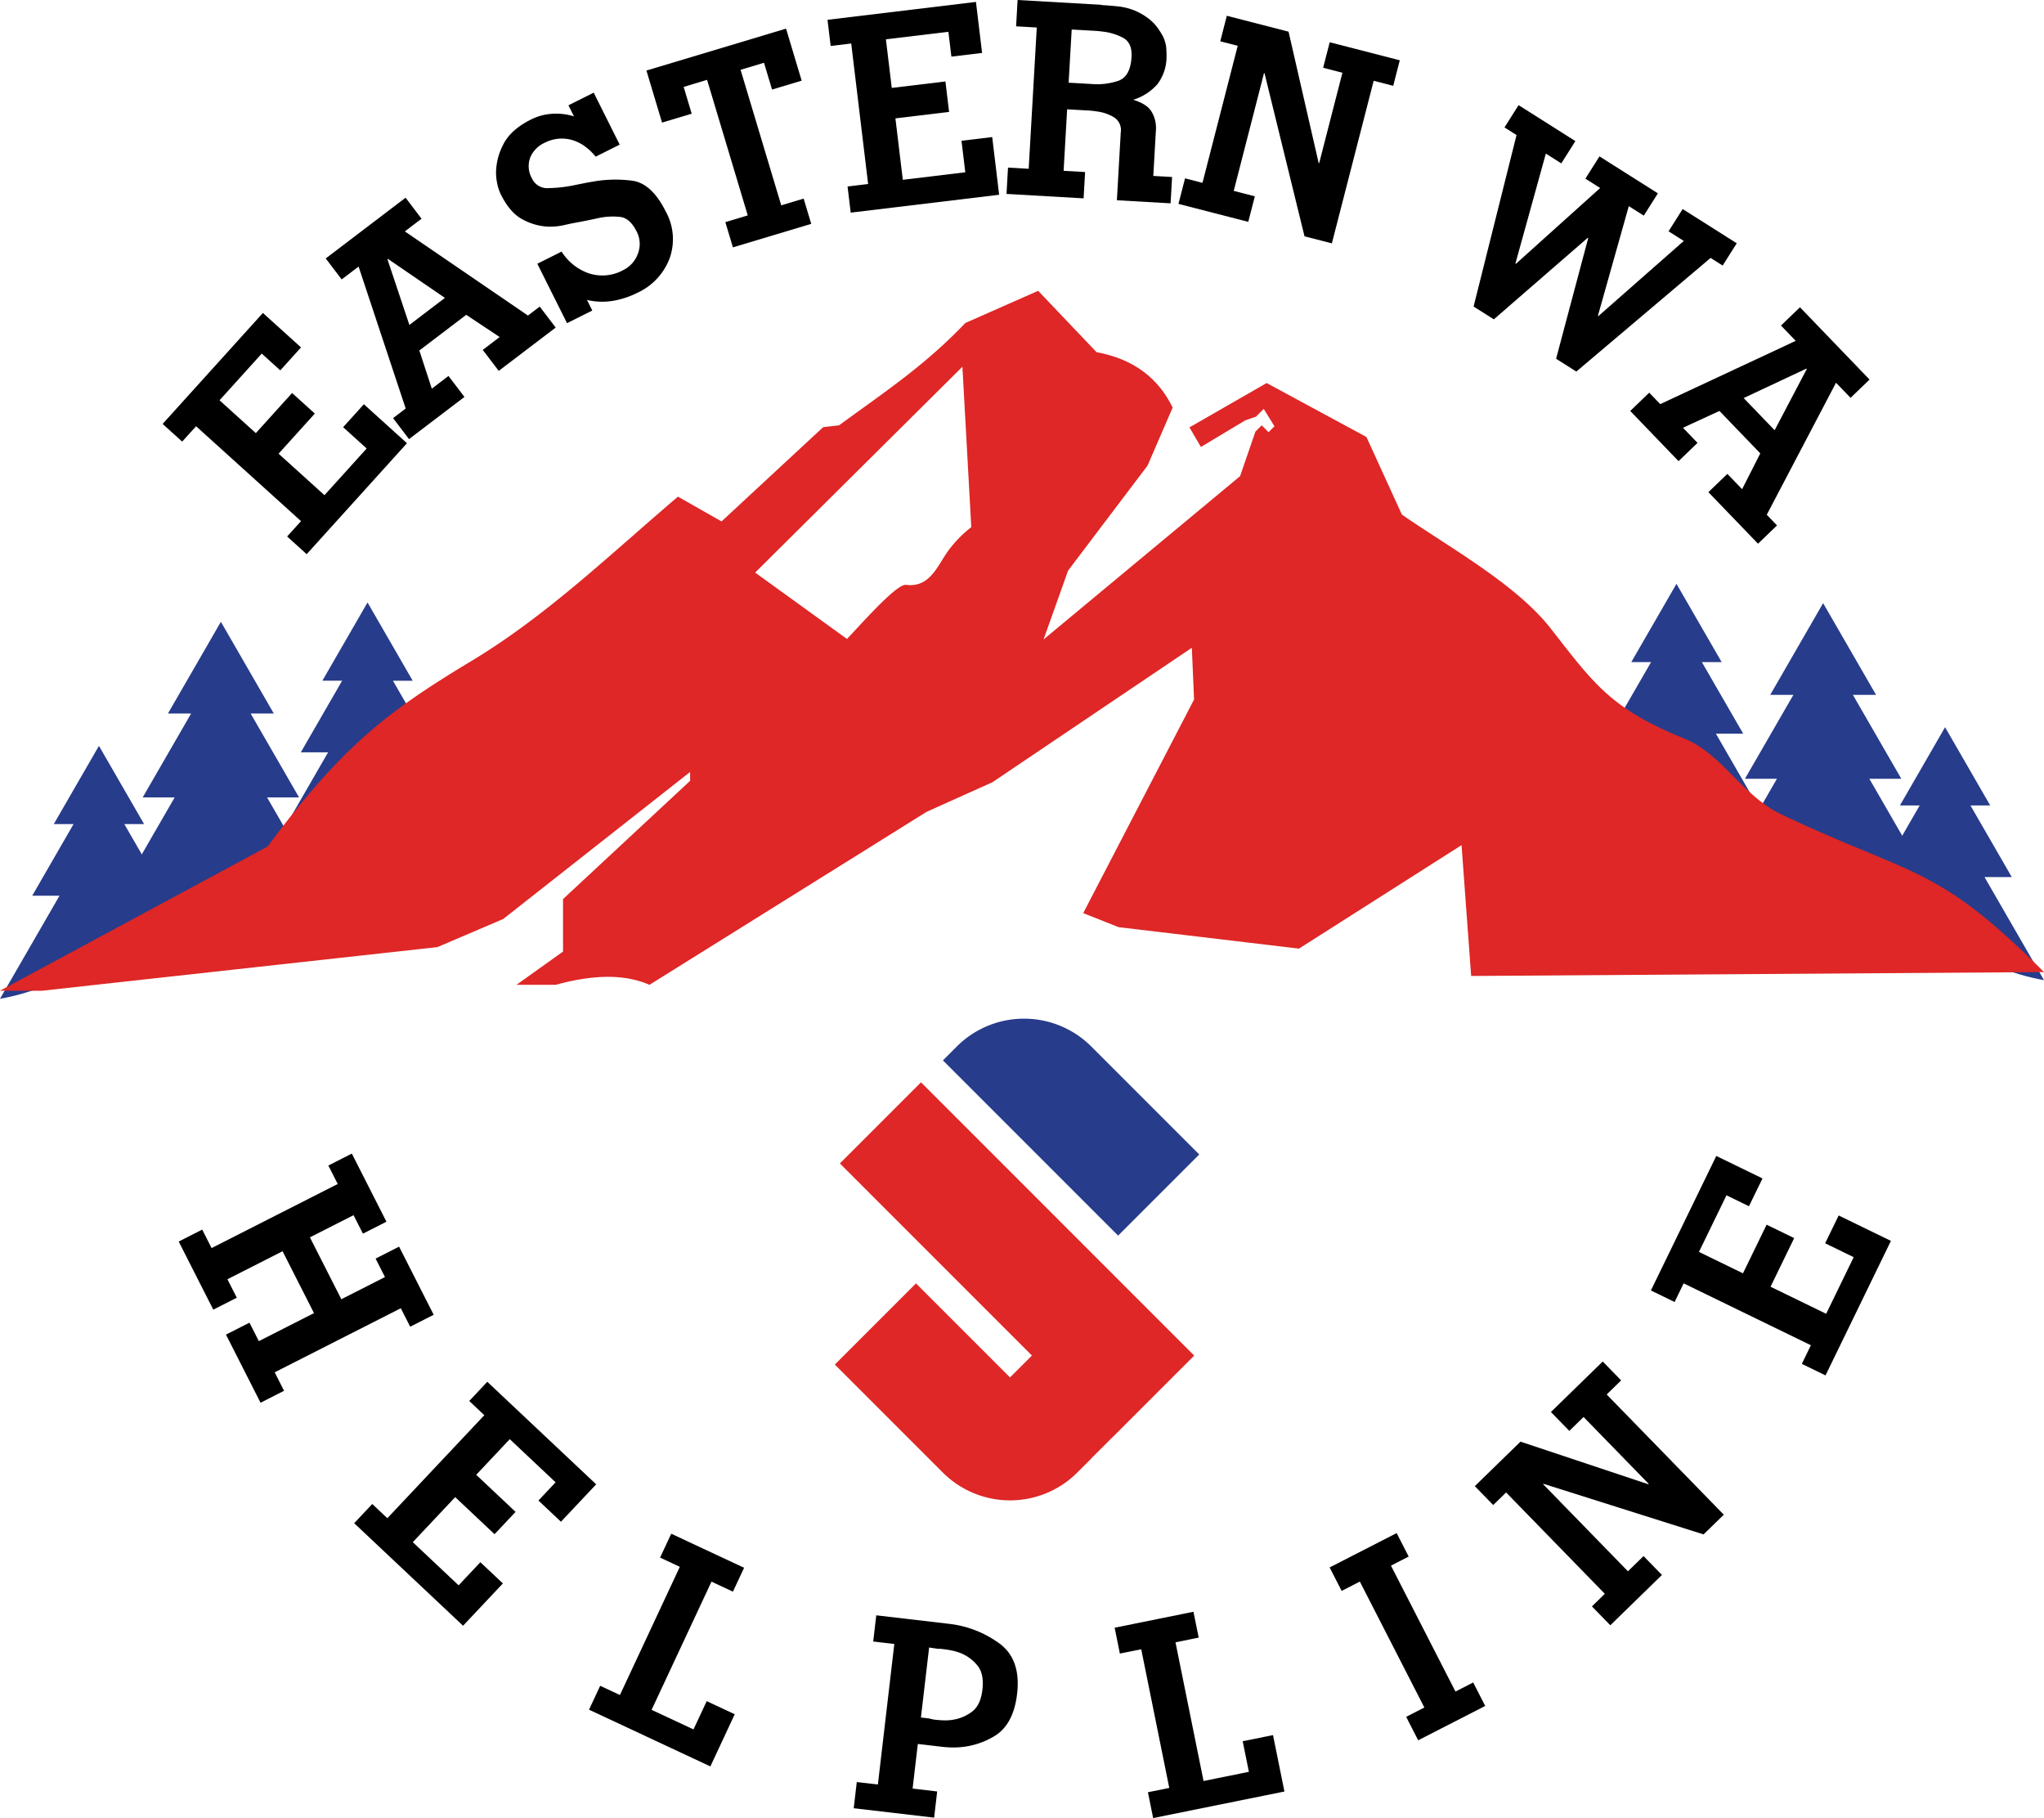 <svg id="Group_6" data-name="Group 6" xmlns="http://www.w3.org/2000/svg" width="514.692" height="457.681" viewBox="0 0 514.692 457.681">
  <g id="Group_67" data-name="Group 67" transform="translate(0 0.305)">
    <g id="Group_3" data-name="Group 3" transform="translate(45.004 290.1)">
      <g id="Group_2" data-name="Group 2">
        <path id="Path_16" data-name="Path 16" d="M1202.4,639.655l5.917-3.005,2.361,4.649,31.761-16.131-2.362-4.649,5.917-3.006,8.71,17.149-5.917,3.005-2.361-4.649-10.989,5.582,7.912,15.578,10.989-5.582-2.361-4.649,5.917-3.006,8.71,17.149-5.918,3.005-2.362-4.649-31.76,16.131,2.362,4.649-5.917,3.005-8.71-17.148,5.917-3.005,2.362,4.649,13.888-7.054-7.913-15.578-13.888,7.054,2.362,4.649-5.918,3.005Z" transform="translate(-1202.404 -617.513)" />
        <path id="Path_17" data-name="Path 17" d="M1253.849,720l4.549-4.832,3.8,3.575,24.419-25.935-3.8-3.575,4.549-4.832,27.415,25.812-8.868,9.417-5.67-5.339,4.317-4.585-11.538-10.864-8.449,8.973,9.911,9.332-5.293,5.62-9.91-9.331-10.677,11.34,11.537,10.864,5.478-5.818,5.671,5.339-10.028,10.65Z" transform="translate(-1209.665 -626.954)" />
        <path id="Path_18" data-name="Path 18" d="M1322.7,773.23l2.81-6.013,4.97,2.322,15.083-32.271-4.97-2.322,2.81-6.013,18.344,8.573-2.81,6.013-5.4-2.523-15.083,32.271,10.553,4.932,3.326-7.117,7.056,3.3-6.136,13.13Z" transform="translate(-1219.383 -633.239)" />
        <path id="Path_19" data-name="Path 19" d="M1400.305,801.416l.77-6.592,5.315.621,4.136-35.381-5.314-.621.771-6.592,18.43,2.155a26.545,26.545,0,0,1,12.551,4.911q5.5,4.017,4.481,12.695-.92,7.87-5.857,10.737a19.766,19.766,0,0,1-10.449,2.766c-.409,0-.839-.018-1.29-.049s-.878-.069-1.282-.115l-6.121-.715-1.313,11.233,6.188.723-.77,6.593Zm16.921-22.84,2.22.259a.27.27,0,0,0,.193.091l.337.039a1.5,1.5,0,0,0,.463.122l.605.07q.873.1,2.064.14a11.518,11.518,0,0,0,2.513-.218,10.374,10.374,0,0,0,4.5-2q2.13-1.591,2.586-5.493.471-4.035-1.262-6.113a10.446,10.446,0,0,0-4.01-3.026,13.288,13.288,0,0,0-2.337-.716q-1.166-.238-2.04-.341l-.605-.07-.471-.056a1.8,1.8,0,0,1-.411.021l-.27-.032-2.01-.3Z" transform="translate(-1230.337 -636.615)" />
        <path id="Path_20" data-name="Path 20" d="M1486.5,803.743l-1.316-6.5,5.376-1.088-7.062-34.915-5.377,1.087-1.316-6.505,19.847-4.014,1.316,6.505-5.841,1.181,7.063,34.916,11.417-2.31-1.558-7.7,7.633-1.544,2.874,14.2Z" transform="translate(-1241.135 -636.467)" />
        <path id="Path_21" data-name="Path 21" d="M1562.136,780.912l-3.026-5.907,4.58-2.346-16.243-31.7-4.58,2.347-3.027-5.907,16.877-8.647,3.027,5.907-4.46,2.285,16.242,31.7,4.461-2.285,3.026,5.906Z" transform="translate(-1250.032 -633.214)" />
        <path id="Path_22" data-name="Path 22" d="M1599.7,709.246l-.1.094,21.361,21.927,3.929-3.828,4.631,4.754-13,12.665-4.63-4.754,3.25-3.167-24.859-25.515-3.25,3.167-4.632-4.754,11.5-11.2,32.187,10.716.1-.094-16.4-16.834-3.589,3.5-4.632-4.753,13.049-12.713,4.632,4.754-3.638,3.545,29.489,30.269L1640,721.983Z" transform="translate(-1256.039 -626.115)" />
        <path id="Path_23" data-name="Path 23" d="M1678,673.447l-5.968-2.9,2.28-4.69-32.034-15.579-2.281,4.689-5.968-2.9,16.467-33.862,11.632,5.657-3.405,7-5.664-2.753-6.93,14.251,11.084,5.39,5.953-12.241,6.943,3.376-5.954,12.241,14.008,6.812,6.93-14.251-7.186-3.5,3.406-7,13.155,6.4Z" transform="translate(-1263.326 -617.61)" />
      </g>
    </g>
    <g id="Group_5" data-name="Group 5" transform="translate(210.225 256.133)">
      <g id="Group_4" data-name="Group 4">
        <path id="Path_25" data-name="Path 25" d="M1470.572,632.582,1491,612.154l-27.173-27.173a23.96,23.96,0,0,0-33.884,0l-3.485,3.485Z" transform="translate(-1399.249 -577.964)" fill="#273c8b" />
        <path id="Path_26" data-name="Path 26" d="M1416.467,596.617h0l-20.427,20.427h0L1444.4,665.4l-5.522,5.514L1415.2,647.244l-20.427,20.427,27.173,27.173a23.959,23.959,0,0,0,33.884,0l3.485-3.486-.019-.019,5.522-5.513.015.015h0l20.427-20.428h0Z" transform="translate(-1394.778 -580.596)" fill="#de2726" />
      </g>
    </g>
  </g>
  <g id="Group_66" data-name="Group 66">
    <path id="Path_1" data-name="Path 1" d="M1717.34,492.891l-11.373,19.7h4.979l-10.408,18.026h6.873l-7.922,13.72c16.609,0,26.25,9.254,42.766,12.232l-14.984-25.952h6.872l-10.408-18.026h4.98Z" transform="translate(-1227.561 -309.823)" fill="#273c8b" fill-rule="evenodd" />
    <path id="Path_2" data-name="Path 2" d="M1679.726,456.529,1666.4,479.615h5.836l-12.2,21.127h8.054l-17.559,30.413h58.394l-17.559-30.413h8.053l-12.2-21.127h5.836Z" transform="translate(-1220.651 -304.69)" fill="#273c8b" fill-rule="evenodd" />
    <path id="Path_3" data-name="Path 3" d="M1637.432,450.863l-11.374,19.7h4.98l-10.409,18.026h6.873l-14.984,25.951h49.827l-14.983-25.951h6.872l-10.408-18.026h4.98Z" transform="translate(-1215.286 -303.891)" fill="#273c8b" fill-rule="evenodd" />
    <path id="Path_4" data-name="Path 4" d="M1174.918,498.356l11.373,19.7h-4.98l10.408,18.026h-6.872l7.921,13.72c-16.609,0-26.249,9.254-42.765,12.231l14.984-25.951h-6.873l10.408-18.026h-4.98Z" transform="translate(-1150.004 -310.594)" fill="#273c8b" fill-rule="evenodd" />
    <path id="Path_5" data-name="Path 5" d="M1209.964,461.994l13.329,23.086h-5.835l12.2,21.127H1221.6l17.559,30.413h-58.393l17.559-30.413h-8.054l12.2-21.127h-5.835Z" transform="translate(-1154.346 -305.462)" fill="#273c8b" fill-rule="evenodd" />
    <path id="Path_6" data-name="Path 6" d="M1253.666,456.328l11.373,19.7h-4.979l10.408,18.026H1263.6L1278.578,520h-49.826l14.984-25.951h-6.873l10.408-18.026h-4.98Z" transform="translate(-1161.119 -304.662)" fill="#273c8b" fill-rule="evenodd" />
    <g id="Group_1" data-name="Group 1" transform="translate(40.952)">
      <path id="Path_7" data-name="Path 7" d="M1233.958,432.194l-4.924-4.451,3.5-3.868-26.426-23.888-3.5,3.868-4.923-4.451,25.25-27.933,9.6,8.674-5.223,5.778-4.672-4.224-10.627,11.756,9.144,8.266,9.128-10.1,5.727,5.177-9.128,10.1,11.555,10.445,10.626-11.755-5.928-5.359,5.223-5.777,10.852,9.81Z" transform="translate(-1197.686 -292.685)" />
      <path id="Path_8" data-name="Path 8" d="M1266.475,398.457l-4.018-5.283,3.181-2.419-11.861-35.733-4.258,3.239-4.018-5.284,20.107-15.29,4.017,5.283-4.2,3.2,31,21.18,2.965-2.255,4.017,5.283-14.339,10.9L1285.044,376l4.258-3.238-8.421-5.592-11.806,8.978,3.139,9.609,4.2-3.2,4.018,5.282Zm9.041-35.548-14.37-9.832-.107.082,5.528,16.556Z" transform="translate(-1204.435 -287.916)" />
      <path id="Path_9" data-name="Path 9" d="M1311.947,346.91a13.242,13.242,0,0,0,6.905,5.481,10.9,10.9,0,0,0,8.6-.818,7.321,7.321,0,0,0,3.709-4.165,6.73,6.73,0,0,0-.318-5.558q-1.636-3.271-3.983-3.649a17.024,17.024,0,0,0-5.86.319q-1.364.3-2.877.605t-3.18.606q-.7.122-2.528.545a16.043,16.043,0,0,1-4.225.333,14.907,14.907,0,0,1-6.043-1.786q-3.165-1.635-5.5-6.3a11.159,11.159,0,0,1-.849-2.453,14.285,14.285,0,0,1-.363-3,15.712,15.712,0,0,1,1.817-7.117q1.847-3.724,7-6.3a13.7,13.7,0,0,1,5.376-1.439,15.068,15.068,0,0,1,5.436.652l-1.393-2.787,6.36-3.18,6.543,13.084-6.058,3.029a13.885,13.885,0,0,0-2.695-2.589,10.359,10.359,0,0,0-3.089-1.56,9.432,9.432,0,0,0-3.483-.379,9.688,9.688,0,0,0-3.6,1.045,7.083,7.083,0,0,0-3.619,3.74,6.247,6.247,0,0,0,.47,5.254,4.21,4.21,0,0,0,4.118,2.407,35.5,35.5,0,0,0,6.694-.772q1.029-.211,2.165-.439t2.256-.41a32.3,32.3,0,0,1,10.025-.242q4.876.667,8.419,7.753a14.333,14.333,0,0,1,.97,11.782,15.59,15.59,0,0,1-8.086,8.662,21.881,21.881,0,0,1-6.209,2.044,16.706,16.706,0,0,1-6.511-.227l1.332,2.665-6.36,3.18-7.481-14.961Z" transform="translate(-1211.484 -283.571)" />
      <path id="Path_10" data-name="Path 10" d="M1343.463,311.779l-3.933-13.1,35.157-10.551,3.933,13.1-7.46,2.238-2.024-6.745-5.9,1.771,10.24,34.119,5.643-1.694,1.908,6.357-19.719,5.917-1.908-6.356,5.644-1.694-10.24-34.119-5.9,1.772,2.024,6.745Z" transform="translate(-1217.707 -280.921)" />
      <path id="Path_11" data-name="Path 11" d="M1398.46,333.347l-.793-6.589,5.178-.624-4.255-35.367-5.177.623-.794-6.589L1430,280.3l1.544,12.842-7.731.93-.752-6.252-15.734,1.892,1.472,12.238,13.515-1.626.922,7.665-13.514,1.626,1.86,15.465,15.733-1.893-.954-7.934,7.732-.931,1.748,14.524Z" transform="translate(-1225.2 -279.817)" />
      <path id="Path_12" data-name="Path 12" d="M1445.1,328.553l.379-6.626,5.206.3,2.036-35.564-5.206-.3.379-6.626,20.96,1.2a1.26,1.26,0,0,0,.4.091l.405.023q1.485.085,3.612.308a15.483,15.483,0,0,1,4.244,1.092,16.16,16.16,0,0,1,3.251,1.882,11.837,11.837,0,0,1,2.842,3.079c.082.141.165.271.249.387a1.909,1.909,0,0,1,.186.316,8.283,8.283,0,0,1,1.282,3.668q.1,1.7.07,2.311l0,.067a11.423,11.423,0,0,1-2.285,6.755,13.233,13.233,0,0,1-5.989,3.9l0,.068q3.329,1.072,4.416,2.83a7.62,7.62,0,0,1,1.181,3.663,5.24,5.24,0,0,1,.02.849q-.026.439-.048.845l-.627,10.953,4.732.271-.379,6.626-13.523-.774.978-17.106a3.778,3.778,0,0,0-1.683-3.759,10.81,10.81,0,0,0-4.122-1.457c-.4-.068-.807-.125-1.212-.171s-.808-.08-1.214-.1l-5.273-.3-.886,15.483,5.409.309-.38,6.626Zm15.643-28,5.681.325a16.942,16.942,0,0,0,6.759-.772q3.112-1.049,3.4-6.009.206-3.6-2.163-4.862a14.391,14.391,0,0,0-5.337-1.567q-.741-.109-1.483-.153l-1.42-.082-4.665-.267Z" transform="translate(-1232.607 -279.737)" />
      <path id="Path_13" data-name="Path 13" d="M1517.188,298.831l-.131-.033-7.624,29.646,5.313,1.366-1.653,6.428-17.577-4.521,1.652-6.428,4.395,1.13,8.873-34.5-4.395-1.13,1.653-6.428,15.544,4,7.579,33.067.131.034,5.853-22.76-4.853-1.248,1.653-6.428,17.643,4.538-1.652,6.427-4.92-1.265-10.526,40.927-6.886-1.771Z" transform="translate(-1239.723 -280.39)" />
      <path id="Path_14" data-name="Path 14" d="M1593.371,310.556l14.306,9.054-3.55,5.608-3.89-2.463-7.667,27.689.115.072,21.228-19.1-3.719-2.354,3.55-5.608,14.706,9.308-3.55,5.608-3.776-2.391-7.781,27.616.114.073,21.514-18.923-3.834-2.427,3.549-5.607,13.62,8.619-3.549,5.608-3.033-1.92-33.816,28.609-5.092-3.224,8.091-30.385-.114-.072-23.656,20.534-5.093-3.223,10.812-43.169-3.033-1.92Z" transform="translate(-1251.936 -284.087)" />
      <path id="Path_15" data-name="Path 15" d="M1627.972,395.9l4.781-4.6,2.772,2.879,34.115-15.927-3.711-3.854,4.781-4.6,17.521,18.2-4.78,4.6-3.664-3.806-17.44,33.245,2.583,2.683-4.781,4.6-12.5-12.976,4.781-4.6,3.711,3.854,4.577-9.014-10.287-10.683-9.18,4.232,3.664,3.806-4.78,4.6Zm36.357,4.855,8.1-15.414-.094-.1-15.8,7.412Z" transform="translate(-1258.419 -292.447)" />
    </g>
    <path id="Path_24" data-name="Path 24" d="M1392.345,384.095q1.117,20.187,2.233,40.375a30.2,30.2,0,0,0-5.826,5.978c-2.747,3.79-4.575,9.328-10.64,8.546-2.455-.314-12.495,11.271-14.84,13.616l-23.118-16.7ZM1664.7,536.482c-27.013-27.012-32.437-23.8-65.9-39.584-10.247-4.833-14.942-15.231-24.687-19.2-18.464-7.531-22.639-13.645-33.646-27.736-8.7-11.133-25.585-20.422-37.456-28.65q-4.465-9.769-8.931-19.536l-25.118-13.583-19.444,11.163,2.884,4.931,11.163-6.7,2.7-.93q.977-.977,1.953-1.954l2.7,4.373-1.489,1.488-1.72-1.721-1.582,1.581q-1.93,5.605-3.861,11.211l-49.492,41.119q3.092-8.675,6.186-17.351l20-26.42q3.164-7.3,6.326-14.606c-3.616-7.424-9.843-12.237-19.165-13.955l-14.7-15.444-18.327,8.094c-10.246,10.721-19.873,17.044-31.816,25.767l-4,.465-25.583,23.723-10.978-6.234c-16.865,14.342-32.977,29.931-51.979,41.358-21.872,13.154-32.816,21.846-51.378,46.741L1150,541.176h10.606l99.542-10.978,16.559-7.07,47.073-37.026v2.232l-32,29.77v13.21l-11.722,8.373h9.861c8.828-2.406,16.912-2.93,23.63,0l69.772-43.538,16.56-7.443q25.119-16.931,50.236-33.863.28,6.512.558,13.025l-27.909,53.771,8.932,3.536,45.4,5.4,40.933-26.048q1.21,16.466,2.418,32.933Z" transform="translate(-1150.004 -291.769)" fill="#de2726" fill-rule="evenodd" />
  </g>
</svg>